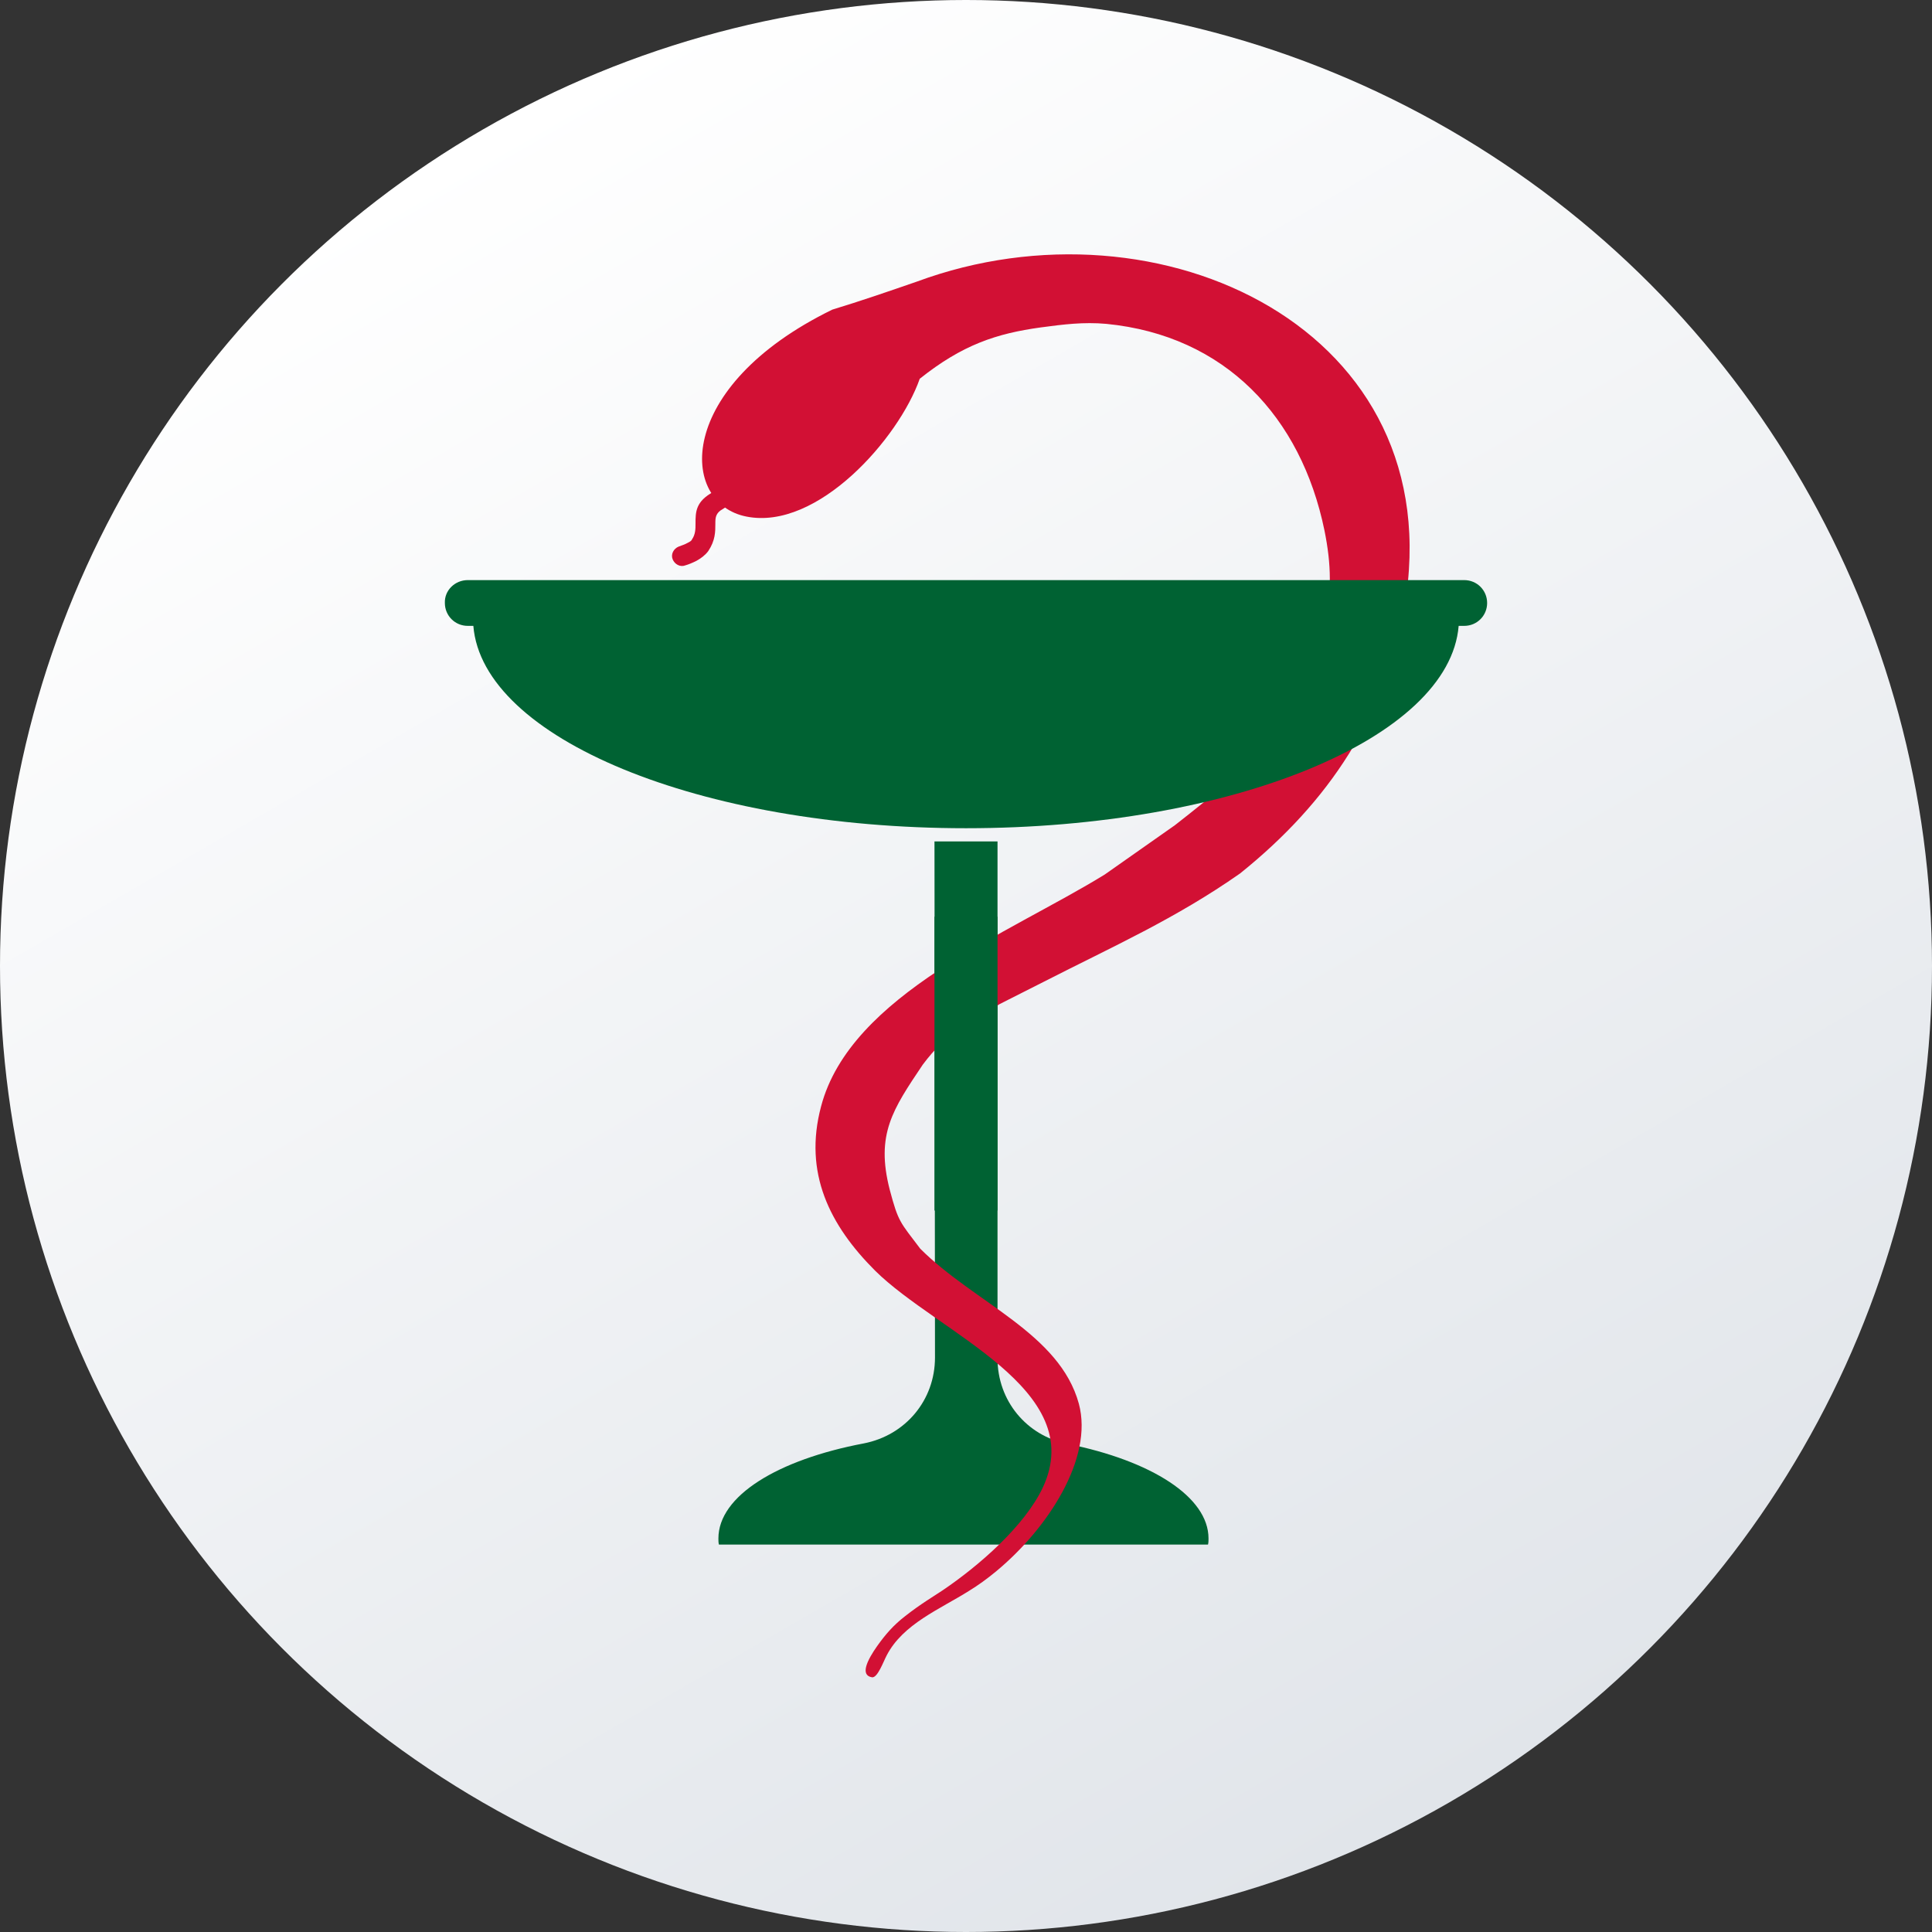 <?xml version="1.0" encoding="utf-8"?>
<!-- Generator: Adobe Illustrator 24.1.0, SVG Export Plug-In . SVG Version: 6.00 Build 0)  -->
<svg version="1.1" id="Layer_1" xmlns="http://www.w3.org/2000/svg" xmlns:xlink="http://www.w3.org/1999/xlink" x="0px" y="0px"
	 viewBox="0 0 380 380" style="enable-background:new 0 0 380 380;" xml:space="preserve">
<rect x="0" y="0" width="380" height="380" fill="#333333" stroke="none"/>
<style type="text/css">
	.st0{fill:#2B79C2;}
	.st1{fill:#3B4652;}
	.st2{fill-rule:evenodd;clip-rule:evenodd;fill:url(#SVGID_1_);}
	.st3{fill-rule:evenodd;clip-rule:evenodd;fill:#289672;}
	.st4{fill-rule:evenodd;clip-rule:evenodd;fill:#006233;}
	.st5{fill-rule:evenodd;clip-rule:evenodd;fill:#D21034;}
</style>
<g>
	<path class="st0" d="M6076,3150.3h116v8h-116V3150.3L6076,3150.3z M6110.3,3088.1c-2.2-2.5-1.9-6.3,0.6-8.4
		c2.5-2.2,6.3-1.9,8.4,0.6l16.3,18.5l45.5-40.7c2.5-2.2,6.2-2,8.4,0.5c2.2,2.5,2,6.2-0.5,8.4l-49.8,44.5c-2.6,2.4-6.4,2.2-8.6-0.4
		L6110.3,3088.1L6110.3,3088.1z M6134,3060.4c10.5-10.6,25.6-12.3,37.7-4.4c-2,1.9-4.1,3.8-6.2,5.6c-10-5.2-21.2-2.2-28.4,7.3
		c-1.6,2.1-4.7,2.1-6.3,0c-15.2-19.9-40.9-6.9-40.9,13c0,7.4,5.3,15.9,12.5,23.9c9.4,10.3,22,19.3,31.5,24.1
		c9.5-4.7,22.1-13.8,31.5-24.1c5.1-5.5,9.1-11.3,11.2-16.8c3.1-2.6,6.2-5.3,9.3-8.1c0.7,23.2-32.9,48.9-50.3,57
		c-1.1,0.5-2.3,0.5-3.3,0l0,0c-17.1-8-50.3-33.5-50.3-56C6082,3055.7,6113.9,3039.8,6134,3060.4L6134,3060.4z M6076,3171.3h116v8
		h-116V3171.3L6076,3171.3z"/>
	<path class="st1" d="M6054.9,2997.3h26.1v12h-26.1c-2.2,0-4.2,0.9-5.6,2.4c-1.5,1.5-2.4,3.5-2.4,5.6v188c0,4.4,3.6,8,8,8H6213
		c4.4,0,8-3.6,8-8v-188c0-2.2-0.9-4.2-2.4-5.6c-1.5-1.5-3.5-2.4-5.6-2.4h-26v-12h26.1c5.5,0,10.5,2.2,14.1,5.9
		c3.6,3.6,5.9,8.6,5.9,14.1v188c0,11-9,20-20,20H6055c-11,0-20-9-20-20v-188c0-5.5,2.2-10.5,5.9-14.1
		C6044.4,2999.5,6049.4,2997.3,6054.9,2997.3L6054.9,2997.3z M6134,2969.3c5.8,0,11,0.4,14.8,4.2s6.2,9.1,6.2,14.8l0,0h24v30h-90
		v-30h24l0,0c0-5.8,2.4-11,6.2-14.8C6123,2969.6,6128.2,2969.3,6134,2969.3L6134,2969.3z M6140.4,2981.9c-1.6-1.6-3.9-2.6-6.4-2.6
		s-4.7,1-6.4,2.6s-2.6,3.9-2.6,6.4s1,4.7,2.6,6.4c1.5,1.5,3.6,2.5,5.9,2.6h0.9c2.3-0.1,4.4-1.1,5.9-2.6c1.6-1.6,2.6-3.9,2.6-6.4
		S6142,2983.6,6140.4,2981.9L6140.4,2981.9z"/>
</g>
<g>
	<linearGradient id="SVGID_1_" gradientUnits="userSpaceOnUse" x1="94.984" y1="25.428" x2="285.016" y2="354.572">
		<stop  offset="0" style="stop-color:#FFFFFF"/>
		<stop  offset="1" style="stop-color:#E1E5EA"/>
	</linearGradient>
	<circle class="st2" cx="190" cy="190" r="190"/>
</g>
<rect x="-133" y="300" class="st3" width="44" height="25"/>
<g>
	<path class="st4" d="M183.8,165.5h12.4v101.7c0,8.3,5.7,15.2,13.8,16.8c16.4,3.3,27.7,10.4,27.7,18.6c0,0.4,0,0.8-0.1,1.2h-96.2
		c-0.1-0.4-0.1-0.8-0.1-1.2c0-8.4,11.7-15.5,28.6-18.7c8.2-1.6,14-8.5,14-16.9L183.8,165.5z"/>
	<path class="st5" d="M180.9,74.5c-4.1,11.7-20.1,29.9-34.1,27.1c-13.2-2.6-14.2-25.5,16.9-40.7c5.6-1.7,11.1-3.6,16.6-5.5
		c47.8-17.7,105.5,9.5,95.9,64.2c-3.7,21.1-14.6,38-32.3,52.2c-12.7,8.9-24.9,14.3-38.6,21.3c-2.9,1.5-5.8,2.9-8.7,4.4
		c-6.8,4.3-10.3,5.5-15.1,11.9c-5.9,8.8-9.3,13.7-6.5,24.6c1.7,6.4,2,6.3,6,11.6c10.7,10.7,27.4,16.6,31.2,30.5
		c2.9,10.8-6.2,24.6-16.2,32.9c-1.8,1.5-3.6,2.8-5.4,3.9c-5.7,3.6-13,6.5-16.2,12.7c-0.6,1.1-1.8,4.5-2.9,4.3
		c-2.4-0.4-0.9-3.4,1-6.1c1.7-2.4,3.3-4.2,5.5-5.9c2.9-2.3,5.9-4.1,7.4-5.1c7.1-4.8,16.1-12.6,19.7-20.2c9.1-19.4-20.6-30.4-33-42.7
		c-8.9-8.9-14.1-19.2-10.6-32.3c5.8-22,37-34,55.8-45.6c4.6-3.2,9.2-6.5,13.8-9.7c15.6-12.2,26.2-21.4,29.5-39.1
		c1.3-6.9,1.3-12-0.1-18.9C255.9,82,241,66,217.6,63.7c-4.5-0.4-8.4,0.1-12.9,0.7C196,65.6,189.3,67.8,180.9,74.5z"/>
	<path class="st5" d="M140.4,96.7c0.9-0.5,2.1-0.2,2.6,0.8c0.5,0.9,0.2,2.1-0.8,2.6c-1.5,0.8-1.5,1.8-1.5,2.9c0,1.6,0,3.3-1.4,5.4
		c-0.6,0.8-1.4,1.4-2.3,1.9c-0.8,0.4-1.5,0.7-2.2,0.9c-1,0.4-2.1-0.2-2.5-1.2c-0.4-1,0.2-2.1,1.2-2.5c0.5-0.2,1.2-0.4,1.7-0.7
		c0.4-0.2,0.8-0.4,0.9-0.7c0.7-1,0.7-2.1,0.7-3.1C136.8,100.7,136.8,98.6,140.4,96.7z"/>
	<path class="st4" d="M92,114.1H288c2.5,0,4.5,2,4.5,4.5c0,2.5-2,4.5-4.5,4.5l-1.1,0c-1.8,22.1-44.5,39.8-96.9,39.8
		c-52.4,0-95.1-17.7-96.9-39.8l-1.1,0c-2.5,0-4.5-2-4.5-4.5C87.4,116.1,89.5,114.1,92,114.1z"/>
	<rect x="183.8" y="180.3" class="st4" width="12.4" height="57.8"/>
</g>
</svg>
